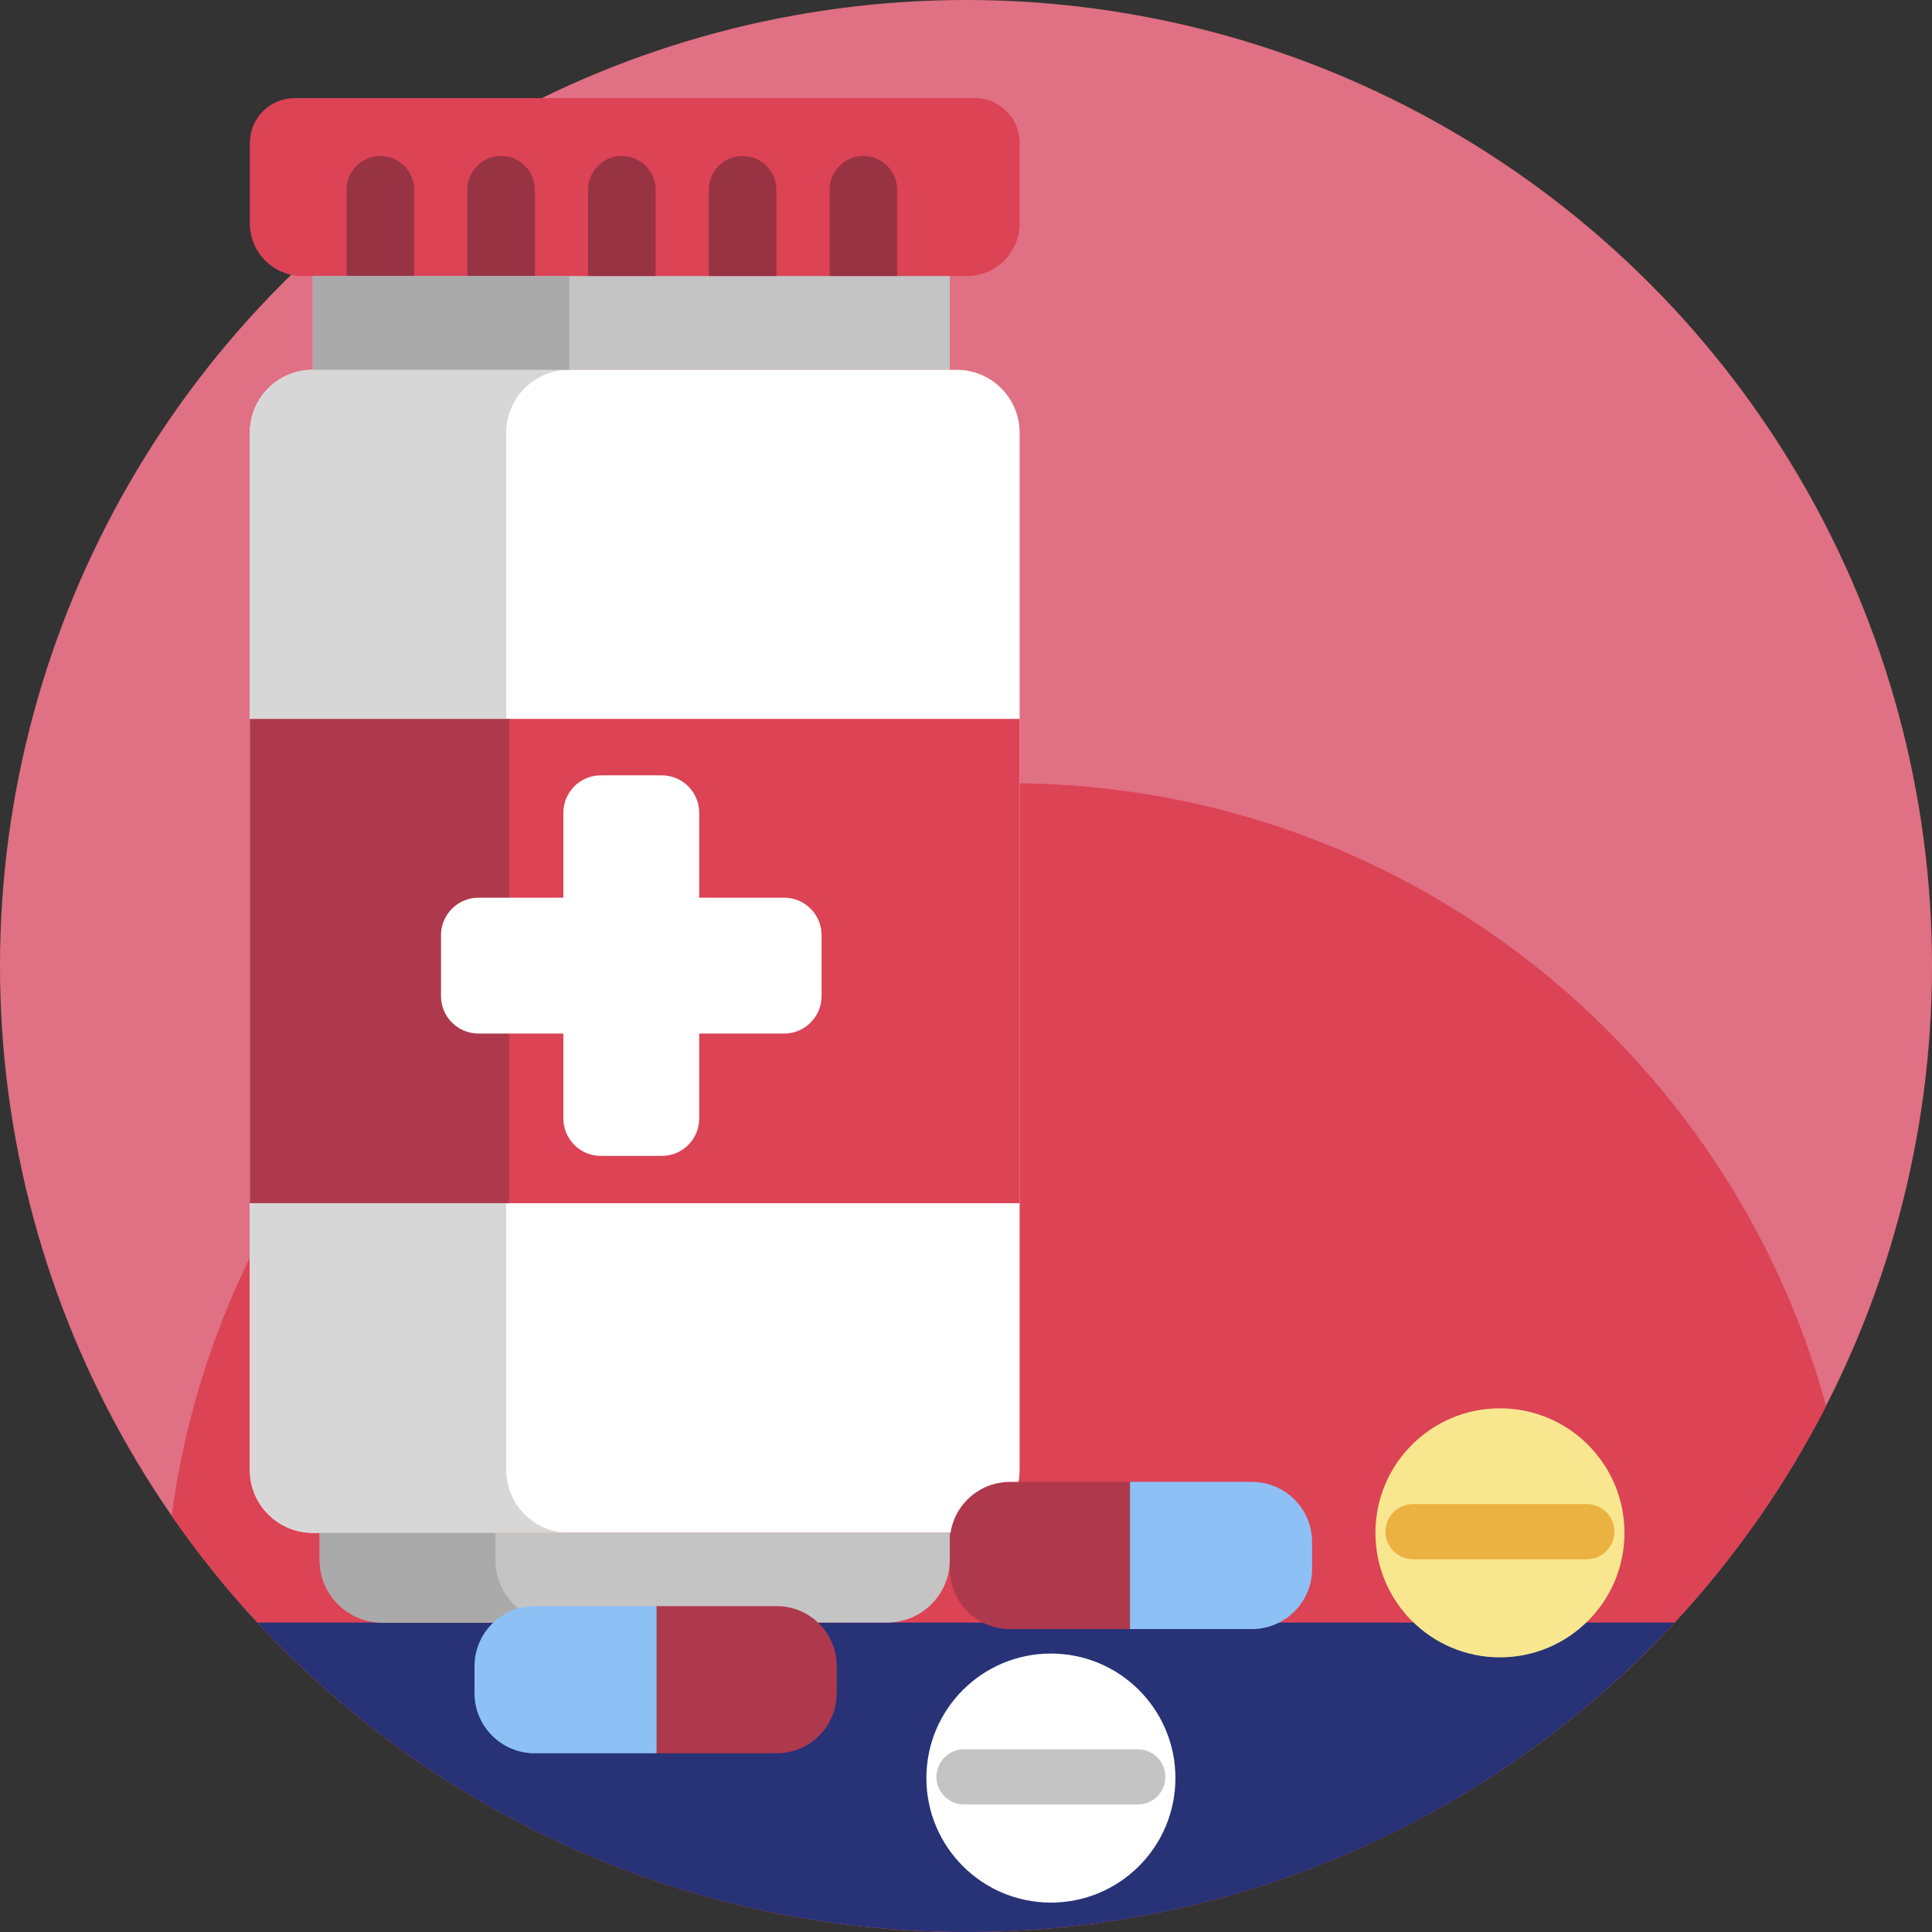 <?xml version="1.0" encoding="iso-8859-1"?>
<!-- Generator: Adobe Illustrator 22.0.1, SVG Export Plug-In . SVG Version: 6.00 Build 0)  -->
<svg version="1.1" xmlns="http://www.w3.org/2000/svg" xmlns:xlink="http://www.w3.org/1999/xlink" x="0px" y="0px"
	 viewBox="0 0 512 512" style="enable-background:new 0 0 512 512;" xml:space="preserve">
<rect x="0" y="0" width="512" height="512" fill="#333333" stroke="none"/>
<g id="BULINE">
	<circle id="XMLID_4170_" style="fill:#E07083;" cx="256" cy="256" r="256"/>
</g>
<g id="Icons">
	<g id="XMLID_3209_">
		<path id="XMLID_4165_" style="fill:#DC4355;" d="M483.94,372.63c-10.74,20.97-24.3,40.26-40.16,57.37
			c-46.76,50.43-113.59,82-187.78,82s-141.02-31.57-187.78-82c-8.21-8.86-15.81-18.31-22.73-28.28
			c3.24-24.25,10.36-47.27,20.72-68.42c2.41-4.92,4.99-9.74,7.74-14.45c11.59-19.86,26.15-37.77,43.07-53.12
			c5.47-4.97,11.18-9.67,17.13-14.08c0.26-0.2,0.52-0.39,0.78-0.58c15.4-11.34,32.31-20.76,50.37-27.9
			c25.5-10.07,53.28-15.61,82.35-15.61c0.85,0,1.71,0,2.56,0.02C372.43,208.72,458.22,278.29,483.94,372.63z"/>
		<path id="XMLID_3926_" style="fill:#273277;" d="M443.78,430c-46.76,50.43-113.59,82-187.78,82s-141.02-31.57-187.78-82H443.78z"
			/>
		<g id="XMLID_3408_">
			<g id="XMLID_3422_">
				<rect id="XMLID_3438_" x="82.887" y="73.143" style="fill:#C4C4C4;" width="168.826" height="24.857"/>
				<path id="XMLID_3437_" style="fill:#FFFFFF;" d="M253.538,406.217H82.887c-9.209,0-16.674-7.465-16.674-16.674V114.674
					c0-9.209,7.465-16.674,16.674-16.674h170.651c9.209,0,16.674,7.465,16.674,16.674v274.868
					C270.212,398.751,262.747,406.217,253.538,406.217z"/>
				<path id="XMLID_3436_" style="fill:#C4C4C4;" d="M235.087,430h-133.75c-9.182,0-16.625-7.443-16.625-16.625v-7.158h167v7.158
					C251.712,422.557,244.269,430,235.087,430z"/>
				<path id="XMLID_3435_" style="fill:#AAAAAA;" d="M147.913,430h-46.58c-9.18,0-16.62-7.44-16.62-16.62v-7.16h46.58v7.16
					C131.293,422.56,138.733,430,147.913,430z"/>
				<rect id="XMLID_3434_" x="66.213" y="190.515" style="fill:#DC4355;" width="204" height="128.339"/>
				<path id="XMLID_3433_" style="fill:#D8D7D7;" d="M150.833,406.22h-67.95c-9.21,0-16.67-7.47-16.67-16.68V114.67
					c0-9.2,7.46-16.67,16.67-16.67h67.95c-9.21,0-16.68,7.47-16.68,16.67v274.87C134.153,398.75,141.622,406.22,150.833,406.22z"/>
				<rect id="XMLID_3432_" x="66.213" y="190.52" style="fill:#AF394C;" width="68.72" height="128.33"/>
				<path id="XMLID_3431_" style="fill:#DC4355;" d="M258.337,26H78.088c-6.558,0-11.875,5.317-11.875,11.875v21.322
					c0,7.702,6.244,13.947,13.947,13.947h176.107c7.702,0,13.947-6.244,13.947-13.947V37.875C270.212,31.317,264.896,26,258.337,26z
					"/>
				<path id="XMLID_3429_" style="fill:#FFFFFF;" d="M207.8,237.902h-22.5v-22.5c0-5.483-4.445-9.928-9.928-9.928h-16.143
					c-5.483,0-9.928,4.445-9.928,9.928v22.5h-22.5c-5.483,0-9.928,4.445-9.928,9.928v16.143c0,5.483,4.445,9.928,9.928,9.928h22.5
					v22.5c0,5.483,4.445,9.928,9.928,9.928h16.143c5.483,0,9.928-4.445,9.928-9.928v-22.5h22.5c5.483,0,9.928-4.445,9.928-9.928
					V247.83C217.728,242.347,213.283,237.902,207.8,237.902z"/>
				<path id="XMLID_3428_" style="fill:#983343;" d="M100.796,41.333L100.796,41.333c-4.945,0-8.955,4.009-8.955,8.954v22.855
					h17.909V50.288C109.75,45.342,105.741,41.333,100.796,41.333z"/>
				<path id="XMLID_3427_" style="fill:#983343;" d="M132.796,41.333L132.796,41.333c-4.945,0-8.954,4.009-8.954,8.954v22.855
					h17.909V50.288C141.75,45.342,137.741,41.333,132.796,41.333z"/>
				<path id="XMLID_3426_" style="fill:#983343;" d="M164.796,41.333L164.796,41.333c-4.945,0-8.954,4.009-8.954,8.954v22.855
					h17.909V50.288C173.75,45.342,169.741,41.333,164.796,41.333z"/>
				<path id="XMLID_3425_" style="fill:#983343;" d="M196.796,41.333L196.796,41.333c-4.945,0-8.954,4.009-8.954,8.954v22.855
					h17.909V50.288C205.75,45.342,201.741,41.333,196.796,41.333z"/>
				<path id="XMLID_3424_" style="fill:#983343;" d="M228.796,41.333L228.796,41.333c-4.945,0-8.954,4.009-8.954,8.954v22.855
					h17.909V50.288C237.75,45.342,233.741,41.333,228.796,41.333z"/>
				<rect id="XMLID_3423_" x="82.887" y="73.143" style="fill:#AAAAAA;" width="67.946" height="24.857"/>
			</g>
			<g id="XMLID_3418_">
				<path id="XMLID_3420_" style="fill:#AF394C;" d="M299.959,392.717v39h-32.307c-8.804,0-15.94-7.137-15.94-15.94l0-7.12
					c0-8.804,7.137-15.94,15.94-15.94H299.959z"/>
				<path id="XMLID_3419_" style="fill:#8DC1F6;" d="M299.469,431.717v-39h32.307c8.804,0,15.94,7.137,15.94,15.94v7.12
					c0,8.804-7.137,15.94-15.94,15.94H299.469z"/>
			</g>
			<g id="XMLID_3415_">
				<path id="XMLID_3417_" style="fill:#AF394C;" d="M173.505,464.638v-39h32.307c8.804,0,15.94,7.137,15.94,15.94v7.12
					c0,8.804-7.137,15.94-15.94,15.94H173.505z"/>
				<path id="XMLID_3416_" style="fill:#8DC1F6;" d="M173.996,425.638v39h-32.307c-8.804,0-15.94-7.137-15.94-15.94v-7.12
					c0-8.804,7.137-15.94,15.94-15.94H173.996z"/>
			</g>
			<g id="XMLID_3412_">
				<circle id="XMLID_3414_" style="fill:#F8E78F;" cx="397.5" cy="406.22" r="33"/>
				<path id="XMLID_3413_" style="fill:#EBB141;" d="M420.527,413.213h-46.055c-4.035,0-7.306-3.271-7.306-7.306v0
					c0-4.035,3.271-7.306,7.306-7.306h46.055c4.035,0,7.306,3.271,7.306,7.306v0C427.833,409.942,424.562,413.213,420.527,413.213z"
					/>
			</g>
			<g id="XMLID_3409_">
				<circle id="XMLID_3411_" style="fill:#FFFFFF;" cx="278.5" cy="471.208" r="33"/>
				<path id="XMLID_3410_" style="fill:#C4C4C4;" d="M301.527,478.201h-46.055c-4.035,0-7.306-3.271-7.306-7.306l0,0
					c0-4.035,3.271-7.306,7.306-7.306h46.055c4.035,0,7.306,3.271,7.306,7.306l0,0C308.833,474.93,305.562,478.201,301.527,478.201z
					"/>
			</g>
		</g>
	</g>
</g>
</svg>
